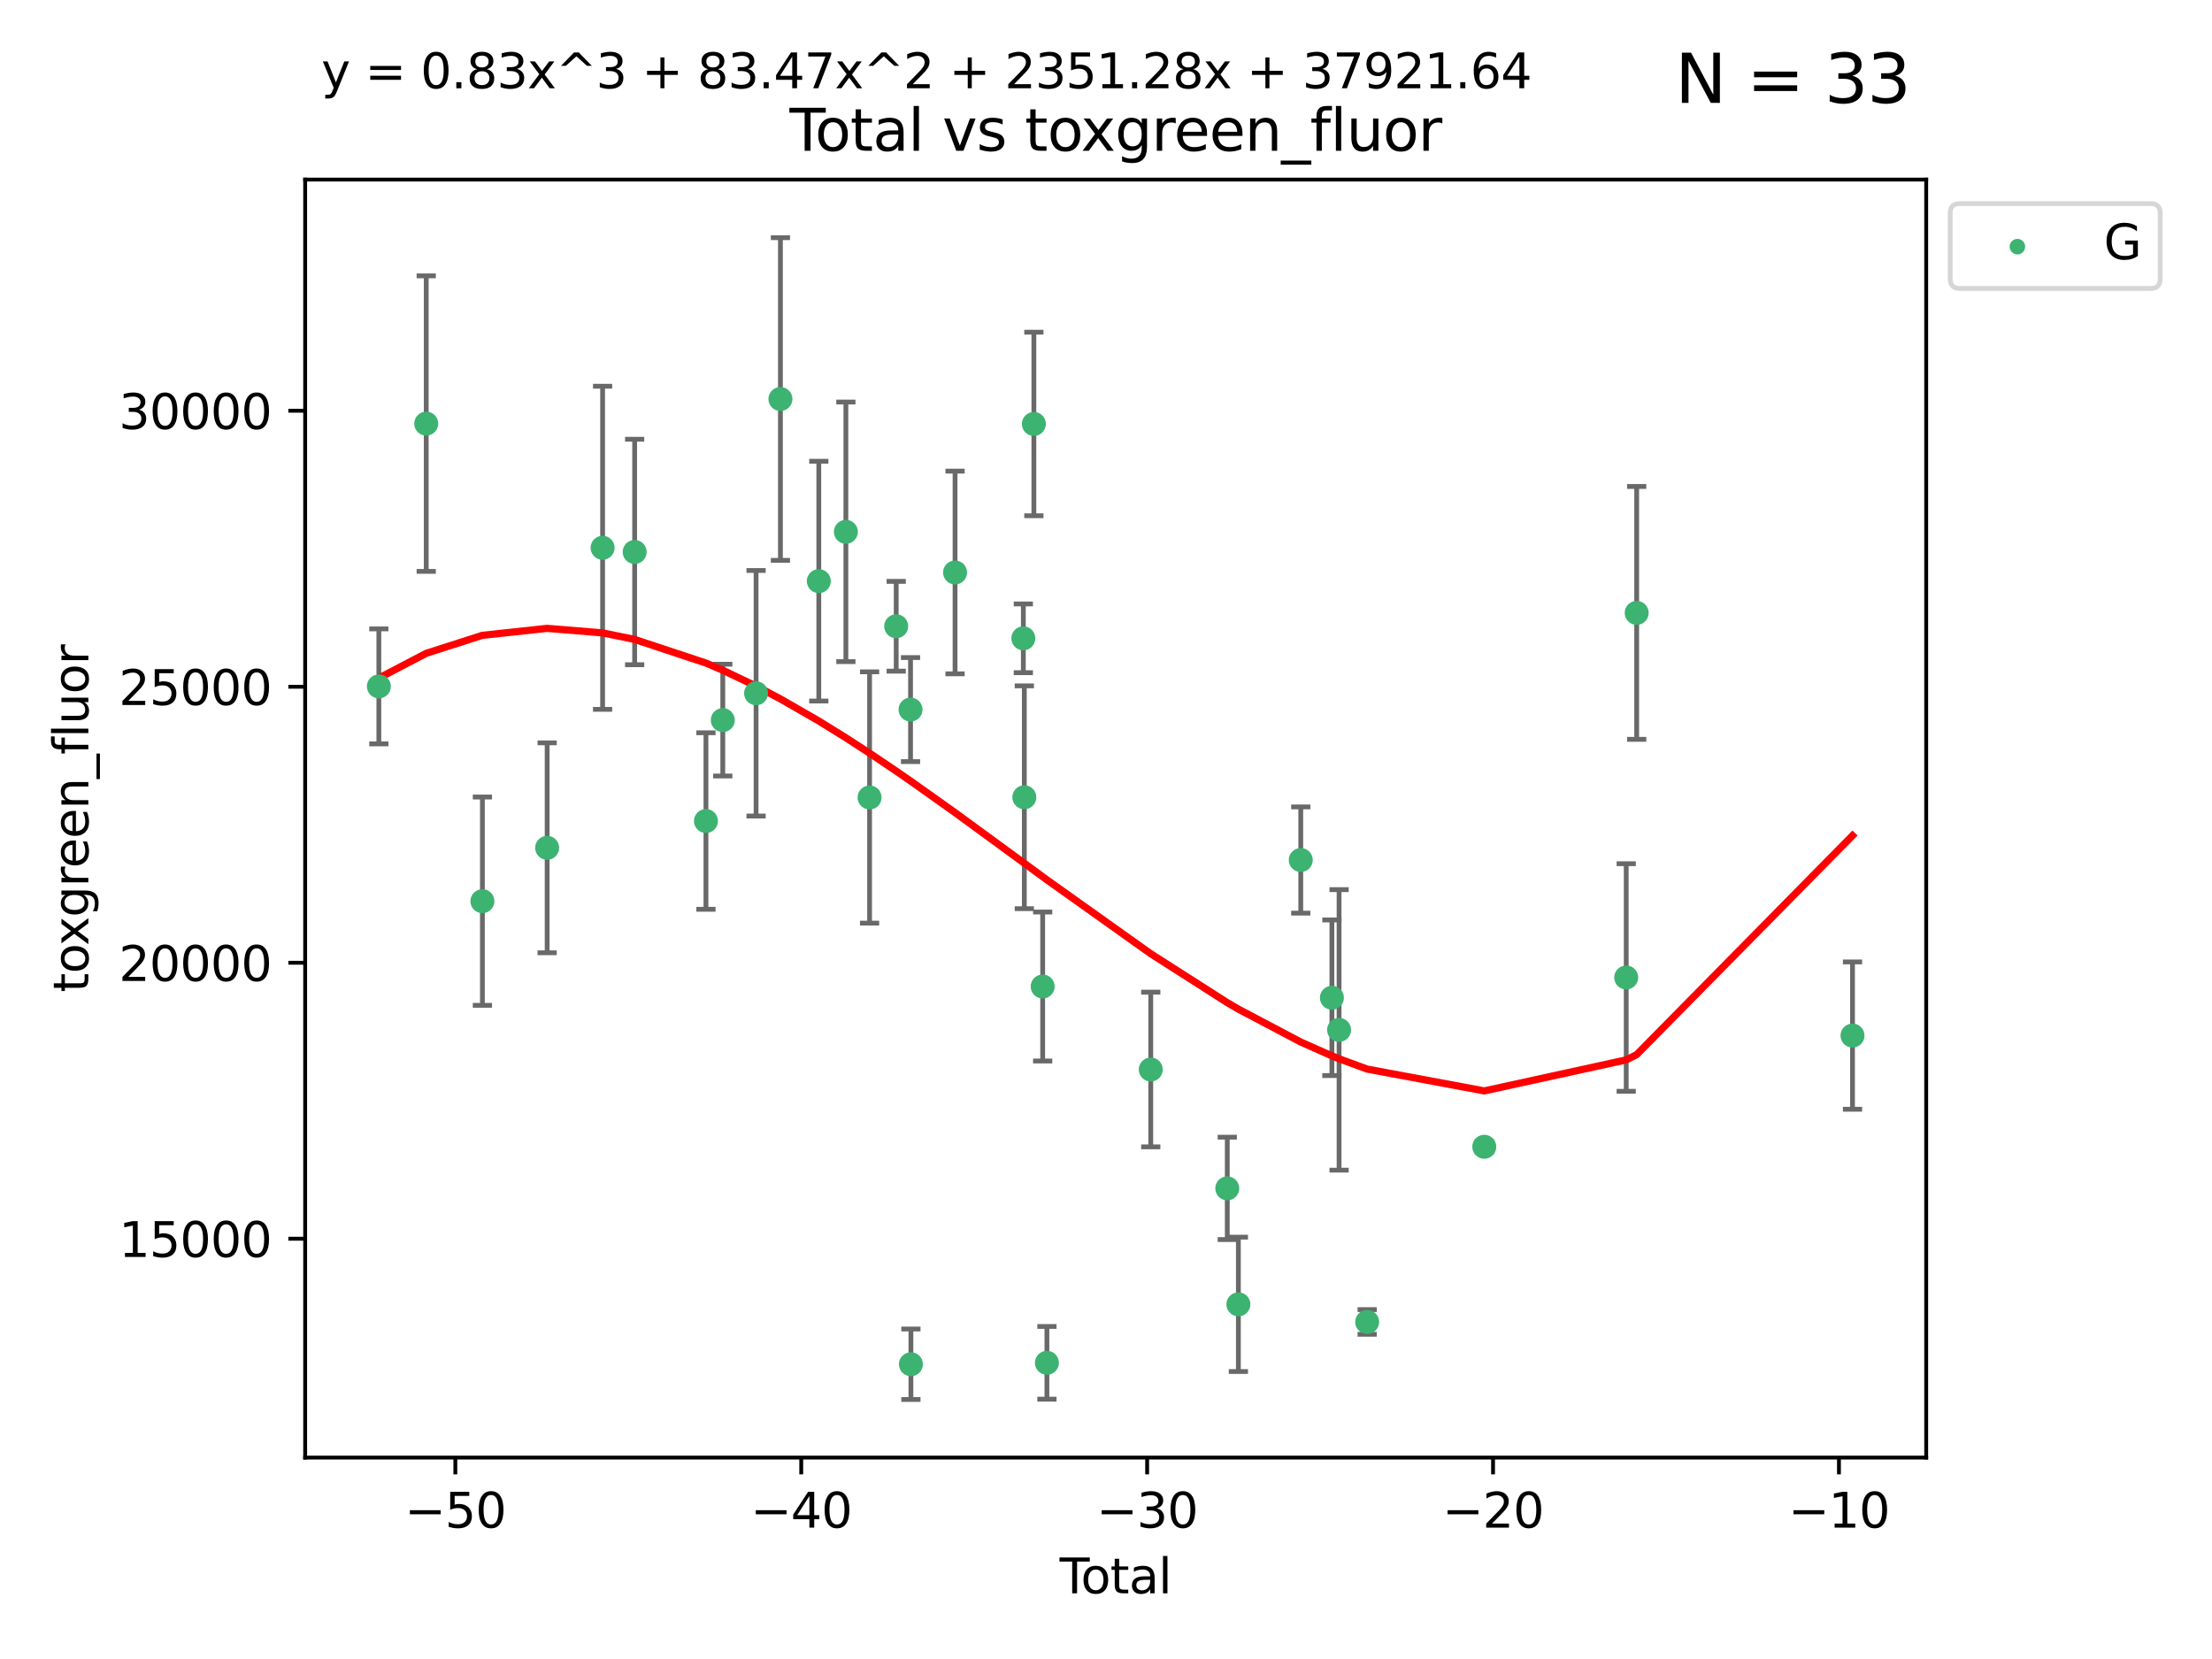 <?xml version="1.0" encoding="utf-8" standalone="no"?>
<!DOCTYPE svg PUBLIC "-//W3C//DTD SVG 1.1//EN"
  "http://www.w3.org/Graphics/SVG/1.1/DTD/svg11.dtd">
<svg xmlns:xlink="http://www.w3.org/1999/xlink" width="460.8pt" height="345.6pt" viewBox="0 0 460.8 345.6" xmlns="http://www.w3.org/2000/svg" version="1.1">
 <defs>
  <style type="text/css">*{stroke-linejoin: round; stroke-linecap: butt}</style>
 </defs>
 <g id="figure_1">
  <g id="patch_1">
   <path d="M 0 345.6 
L 460.8 345.6 
L 460.8 0 
L 0 0 
z
" style="fill: #ffffff"/>
  </g>
  <g id="axes_1">
   <g id="patch_2">
    <path d="M 63.571 303.64 
L 401.26 303.64 
L 401.26 37.411 
L 63.571 37.411 
z
" style="fill: #ffffff"/>
   </g>
   <g id="PathCollection_1">
    <defs>
     <path id="m67a3ccdfd8" d="M 0 1.118 
C 0.297 1.118 0.581 1 0.791 0.791 
C 1 0.581 1.118 0.297 1.118 0 
C 1.118 -0.297 1 -0.581 0.791 -0.791 
C 0.581 -1 0.297 -1.118 0 -1.118 
C -0.297 -1.118 -0.581 -1 -0.791 -0.791 
C -1 -0.581 -1.118 -0.297 -1.118 0 
C -1.118 0.297 -1 0.581 -0.791 0.791 
C -0.581 1 -0.297 1.118 0 1.118 
z
" style="stroke: #3cb371"/>
    </defs>
    <g clip-path="url(#pe73ef7b8b5)">
     <use xlink:href="#m67a3ccdfd8" x="78.921" y="142.987" style="fill: #3cb371; stroke: #3cb371"/>
     <use xlink:href="#m67a3ccdfd8" x="88.792" y="88.248" style="fill: #3cb371; stroke: #3cb371"/>
     <use xlink:href="#m67a3ccdfd8" x="100.493" y="187.732" style="fill: #3cb371; stroke: #3cb371"/>
     <use xlink:href="#m67a3ccdfd8" x="113.98" y="176.619" style="fill: #3cb371; stroke: #3cb371"/>
     <use xlink:href="#m67a3ccdfd8" x="125.533" y="114.109" style="fill: #3cb371; stroke: #3cb371"/>
     <use xlink:href="#m67a3ccdfd8" x="132.209" y="114.986" style="fill: #3cb371; stroke: #3cb371"/>
     <use xlink:href="#m67a3ccdfd8" x="147.063" y="171.035" style="fill: #3cb371; stroke: #3cb371"/>
     <use xlink:href="#m67a3ccdfd8" x="150.568" y="150.013" style="fill: #3cb371; stroke: #3cb371"/>
     <use xlink:href="#m67a3ccdfd8" x="157.504" y="144.417" style="fill: #3cb371; stroke: #3cb371"/>
     <use xlink:href="#m67a3ccdfd8" x="162.577" y="83.123" style="fill: #3cb371; stroke: #3cb371"/>
     <use xlink:href="#m67a3ccdfd8" x="170.572" y="121.062" style="fill: #3cb371; stroke: #3cb371"/>
     <use xlink:href="#m67a3ccdfd8" x="176.212" y="110.788" style="fill: #3cb371; stroke: #3cb371"/>
     <use xlink:href="#m67a3ccdfd8" x="181.15" y="166.128" style="fill: #3cb371; stroke: #3cb371"/>
     <use xlink:href="#m67a3ccdfd8" x="186.695" y="130.461" style="fill: #3cb371; stroke: #3cb371"/>
     <use xlink:href="#m67a3ccdfd8" x="189.682" y="147.818" style="fill: #3cb371; stroke: #3cb371"/>
     <use xlink:href="#m67a3ccdfd8" x="189.76" y="284.197" style="fill: #3cb371; stroke: #3cb371"/>
     <use xlink:href="#m67a3ccdfd8" x="198.955" y="119.257" style="fill: #3cb371; stroke: #3cb371"/>
     <use xlink:href="#m67a3ccdfd8" x="213.179" y="132.971" style="fill: #3cb371; stroke: #3cb371"/>
     <use xlink:href="#m67a3ccdfd8" x="213.387" y="166.083" style="fill: #3cb371; stroke: #3cb371"/>
     <use xlink:href="#m67a3ccdfd8" x="215.374" y="88.318" style="fill: #3cb371; stroke: #3cb371"/>
     <use xlink:href="#m67a3ccdfd8" x="217.208" y="205.507" style="fill: #3cb371; stroke: #3cb371"/>
     <use xlink:href="#m67a3ccdfd8" x="218.09" y="283.9" style="fill: #3cb371; stroke: #3cb371"/>
     <use xlink:href="#m67a3ccdfd8" x="239.724" y="222.799" style="fill: #3cb371; stroke: #3cb371"/>
     <use xlink:href="#m67a3ccdfd8" x="255.663" y="247.558" style="fill: #3cb371; stroke: #3cb371"/>
     <use xlink:href="#m67a3ccdfd8" x="257.978" y="271.719" style="fill: #3cb371; stroke: #3cb371"/>
     <use xlink:href="#m67a3ccdfd8" x="270.973" y="179.159" style="fill: #3cb371; stroke: #3cb371"/>
     <use xlink:href="#m67a3ccdfd8" x="277.458" y="207.851" style="fill: #3cb371; stroke: #3cb371"/>
     <use xlink:href="#m67a3ccdfd8" x="278.954" y="214.545" style="fill: #3cb371; stroke: #3cb371"/>
     <use xlink:href="#m67a3ccdfd8" x="284.806" y="275.389" style="fill: #3cb371; stroke: #3cb371"/>
     <use xlink:href="#m67a3ccdfd8" x="309.203" y="238.893" style="fill: #3cb371; stroke: #3cb371"/>
     <use xlink:href="#m67a3ccdfd8" x="338.77" y="203.631" style="fill: #3cb371; stroke: #3cb371"/>
     <use xlink:href="#m67a3ccdfd8" x="340.952" y="127.679" style="fill: #3cb371; stroke: #3cb371"/>
     <use xlink:href="#m67a3ccdfd8" x="385.911" y="215.73" style="fill: #3cb371; stroke: #3cb371"/>
    </g>
   </g>
   <g id="matplotlib.axis_1">
    <g id="xtick_1">
     <g id="line2d_1">
      <defs>
       <path id="m751d0a7cde" d="M 0 0 
L 0 3.5 
" style="stroke: #000000; stroke-width: 0.8"/>
      </defs>
      <g>
       <use xlink:href="#m751d0a7cde" x="94.856" y="303.64" style="stroke: #000000; stroke-width: 0.8"/>
      </g>
     </g>
     <g id="text_1">
      <!-- −50 -->
      <g transform="translate(84.304 318.238)scale(0.1 -0.1)">
       <defs>
        <path id="DejaVuSans-2212" d="M 678 2272 
L 4684 2272 
L 4684 1741 
L 678 1741 
L 678 2272 
z
" transform="scale(0.016)"/>
        <path id="DejaVuSans-35" d="M 691 4666 
L 3169 4666 
L 3169 4134 
L 1269 4134 
L 1269 2991 
Q 1406 3038 1543 3061 
Q 1681 3084 1819 3084 
Q 2600 3084 3056 2656 
Q 3513 2228 3513 1497 
Q 3513 744 3044 326 
Q 2575 -91 1722 -91 
Q 1428 -91 1123 -41 
Q 819 9 494 109 
L 494 744 
Q 775 591 1075 516 
Q 1375 441 1709 441 
Q 2250 441 2565 725 
Q 2881 1009 2881 1497 
Q 2881 1984 2565 2268 
Q 2250 2553 1709 2553 
Q 1456 2553 1204 2497 
Q 953 2441 691 2322 
L 691 4666 
z
" transform="scale(0.016)"/>
        <path id="DejaVuSans-30" d="M 2034 4250 
Q 1547 4250 1301 3770 
Q 1056 3291 1056 2328 
Q 1056 1369 1301 889 
Q 1547 409 2034 409 
Q 2525 409 2770 889 
Q 3016 1369 3016 2328 
Q 3016 3291 2770 3770 
Q 2525 4250 2034 4250 
z
M 2034 4750 
Q 2819 4750 3233 4129 
Q 3647 3509 3647 2328 
Q 3647 1150 3233 529 
Q 2819 -91 2034 -91 
Q 1250 -91 836 529 
Q 422 1150 422 2328 
Q 422 3509 836 4129 
Q 1250 4750 2034 4750 
z
" transform="scale(0.016)"/>
       </defs>
       <use xlink:href="#DejaVuSans-2212"/>
       <use xlink:href="#DejaVuSans-35" x="83.789"/>
       <use xlink:href="#DejaVuSans-30" x="147.412"/>
      </g>
     </g>
    </g>
    <g id="xtick_2">
     <g id="line2d_2">
      <g>
       <use xlink:href="#m751d0a7cde" x="166.914" y="303.64" style="stroke: #000000; stroke-width: 0.8"/>
      </g>
     </g>
     <g id="text_2">
      <!-- −40 -->
      <g transform="translate(156.361 318.238)scale(0.1 -0.1)">
       <defs>
        <path id="DejaVuSans-34" d="M 2419 4116 
L 825 1625 
L 2419 1625 
L 2419 4116 
z
M 2253 4666 
L 3047 4666 
L 3047 1625 
L 3713 1625 
L 3713 1100 
L 3047 1100 
L 3047 0 
L 2419 0 
L 2419 1100 
L 313 1100 
L 313 1709 
L 2253 4666 
z
" transform="scale(0.016)"/>
       </defs>
       <use xlink:href="#DejaVuSans-2212"/>
       <use xlink:href="#DejaVuSans-34" x="83.789"/>
       <use xlink:href="#DejaVuSans-30" x="147.412"/>
      </g>
     </g>
    </g>
    <g id="xtick_3">
     <g id="line2d_3">
      <g>
       <use xlink:href="#m751d0a7cde" x="238.971" y="303.64" style="stroke: #000000; stroke-width: 0.8"/>
      </g>
     </g>
     <g id="text_3">
      <!-- −30 -->
      <g transform="translate(228.419 318.238)scale(0.1 -0.1)">
       <defs>
        <path id="DejaVuSans-33" d="M 2597 2516 
Q 3050 2419 3304 2112 
Q 3559 1806 3559 1356 
Q 3559 666 3084 287 
Q 2609 -91 1734 -91 
Q 1441 -91 1130 -33 
Q 819 25 488 141 
L 488 750 
Q 750 597 1062 519 
Q 1375 441 1716 441 
Q 2309 441 2620 675 
Q 2931 909 2931 1356 
Q 2931 1769 2642 2001 
Q 2353 2234 1838 2234 
L 1294 2234 
L 1294 2753 
L 1863 2753 
Q 2328 2753 2575 2939 
Q 2822 3125 2822 3475 
Q 2822 3834 2567 4026 
Q 2313 4219 1838 4219 
Q 1578 4219 1281 4162 
Q 984 4106 628 3988 
L 628 4550 
Q 988 4650 1302 4700 
Q 1616 4750 1894 4750 
Q 2613 4750 3031 4423 
Q 3450 4097 3450 3541 
Q 3450 3153 3228 2886 
Q 3006 2619 2597 2516 
z
" transform="scale(0.016)"/>
       </defs>
       <use xlink:href="#DejaVuSans-2212"/>
       <use xlink:href="#DejaVuSans-33" x="83.789"/>
       <use xlink:href="#DejaVuSans-30" x="147.412"/>
      </g>
     </g>
    </g>
    <g id="xtick_4">
     <g id="line2d_4">
      <g>
       <use xlink:href="#m751d0a7cde" x="311.029" y="303.64" style="stroke: #000000; stroke-width: 0.8"/>
      </g>
     </g>
     <g id="text_4">
      <!-- −20 -->
      <g transform="translate(300.476 318.238)scale(0.1 -0.1)">
       <defs>
        <path id="DejaVuSans-32" d="M 1228 531 
L 3431 531 
L 3431 0 
L 469 0 
L 469 531 
Q 828 903 1448 1529 
Q 2069 2156 2228 2338 
Q 2531 2678 2651 2914 
Q 2772 3150 2772 3378 
Q 2772 3750 2511 3984 
Q 2250 4219 1831 4219 
Q 1534 4219 1204 4116 
Q 875 4013 500 3803 
L 500 4441 
Q 881 4594 1212 4672 
Q 1544 4750 1819 4750 
Q 2544 4750 2975 4387 
Q 3406 4025 3406 3419 
Q 3406 3131 3298 2873 
Q 3191 2616 2906 2266 
Q 2828 2175 2409 1742 
Q 1991 1309 1228 531 
z
" transform="scale(0.016)"/>
       </defs>
       <use xlink:href="#DejaVuSans-2212"/>
       <use xlink:href="#DejaVuSans-32" x="83.789"/>
       <use xlink:href="#DejaVuSans-30" x="147.412"/>
      </g>
     </g>
    </g>
    <g id="xtick_5">
     <g id="line2d_5">
      <g>
       <use xlink:href="#m751d0a7cde" x="383.086" y="303.64" style="stroke: #000000; stroke-width: 0.8"/>
      </g>
     </g>
     <g id="text_5">
      <!-- −10 -->
      <g transform="translate(372.534 318.238)scale(0.1 -0.1)">
       <defs>
        <path id="DejaVuSans-31" d="M 794 531 
L 1825 531 
L 1825 4091 
L 703 3866 
L 703 4441 
L 1819 4666 
L 2450 4666 
L 2450 531 
L 3481 531 
L 3481 0 
L 794 0 
L 794 531 
z
" transform="scale(0.016)"/>
       </defs>
       <use xlink:href="#DejaVuSans-2212"/>
       <use xlink:href="#DejaVuSans-31" x="83.789"/>
       <use xlink:href="#DejaVuSans-30" x="147.412"/>
      </g>
     </g>
    </g>
    <g id="text_6">
     <!-- Total -->
     <g transform="translate(220.739 331.917)scale(0.1 -0.1)">
      <defs>
       <path id="DejaVuSans-54" d="M -19 4666 
L 3928 4666 
L 3928 4134 
L 2272 4134 
L 2272 0 
L 1638 0 
L 1638 4134 
L -19 4134 
L -19 4666 
z
" transform="scale(0.016)"/>
       <path id="DejaVuSans-6f" d="M 1959 3097 
Q 1497 3097 1228 2736 
Q 959 2375 959 1747 
Q 959 1119 1226 758 
Q 1494 397 1959 397 
Q 2419 397 2687 759 
Q 2956 1122 2956 1747 
Q 2956 2369 2687 2733 
Q 2419 3097 1959 3097 
z
M 1959 3584 
Q 2709 3584 3137 3096 
Q 3566 2609 3566 1747 
Q 3566 888 3137 398 
Q 2709 -91 1959 -91 
Q 1206 -91 779 398 
Q 353 888 353 1747 
Q 353 2609 779 3096 
Q 1206 3584 1959 3584 
z
" transform="scale(0.016)"/>
       <path id="DejaVuSans-74" d="M 1172 4494 
L 1172 3500 
L 2356 3500 
L 2356 3053 
L 1172 3053 
L 1172 1153 
Q 1172 725 1289 603 
Q 1406 481 1766 481 
L 2356 481 
L 2356 0 
L 1766 0 
Q 1100 0 847 248 
Q 594 497 594 1153 
L 594 3053 
L 172 3053 
L 172 3500 
L 594 3500 
L 594 4494 
L 1172 4494 
z
" transform="scale(0.016)"/>
       <path id="DejaVuSans-61" d="M 2194 1759 
Q 1497 1759 1228 1600 
Q 959 1441 959 1056 
Q 959 750 1161 570 
Q 1363 391 1709 391 
Q 2188 391 2477 730 
Q 2766 1069 2766 1631 
L 2766 1759 
L 2194 1759 
z
M 3341 1997 
L 3341 0 
L 2766 0 
L 2766 531 
Q 2569 213 2275 61 
Q 1981 -91 1556 -91 
Q 1019 -91 701 211 
Q 384 513 384 1019 
Q 384 1609 779 1909 
Q 1175 2209 1959 2209 
L 2766 2209 
L 2766 2266 
Q 2766 2663 2505 2880 
Q 2244 3097 1772 3097 
Q 1472 3097 1187 3025 
Q 903 2953 641 2809 
L 641 3341 
Q 956 3463 1253 3523 
Q 1550 3584 1831 3584 
Q 2591 3584 2966 3190 
Q 3341 2797 3341 1997 
z
" transform="scale(0.016)"/>
       <path id="DejaVuSans-6c" d="M 603 4863 
L 1178 4863 
L 1178 0 
L 603 0 
L 603 4863 
z
" transform="scale(0.016)"/>
      </defs>
      <use xlink:href="#DejaVuSans-54"/>
      <use xlink:href="#DejaVuSans-6f" x="44.084"/>
      <use xlink:href="#DejaVuSans-74" x="105.266"/>
      <use xlink:href="#DejaVuSans-61" x="144.475"/>
      <use xlink:href="#DejaVuSans-6c" x="205.754"/>
     </g>
    </g>
   </g>
   <g id="matplotlib.axis_2">
    <g id="ytick_1">
     <g id="line2d_6">
      <defs>
       <path id="m22c68c94f4" d="M 0 0 
L -3.5 0 
" style="stroke: #000000; stroke-width: 0.8"/>
      </defs>
      <g>
       <use xlink:href="#m22c68c94f4" x="63.571" y="258.049" style="stroke: #000000; stroke-width: 0.8"/>
      </g>
     </g>
     <g id="text_7">
      <!-- 15000 -->
      <g transform="translate(24.759 261.849)scale(0.1 -0.1)">
       <use xlink:href="#DejaVuSans-31"/>
       <use xlink:href="#DejaVuSans-35" x="63.623"/>
       <use xlink:href="#DejaVuSans-30" x="127.246"/>
       <use xlink:href="#DejaVuSans-30" x="190.869"/>
       <use xlink:href="#DejaVuSans-30" x="254.492"/>
      </g>
     </g>
    </g>
    <g id="ytick_2">
     <g id="line2d_7">
      <g>
       <use xlink:href="#m22c68c94f4" x="63.571" y="200.555" style="stroke: #000000; stroke-width: 0.8"/>
      </g>
     </g>
     <g id="text_8">
      <!-- 20000 -->
      <g transform="translate(24.759 204.355)scale(0.1 -0.1)">
       <use xlink:href="#DejaVuSans-32"/>
       <use xlink:href="#DejaVuSans-30" x="63.623"/>
       <use xlink:href="#DejaVuSans-30" x="127.246"/>
       <use xlink:href="#DejaVuSans-30" x="190.869"/>
       <use xlink:href="#DejaVuSans-30" x="254.492"/>
      </g>
     </g>
    </g>
    <g id="ytick_3">
     <g id="line2d_8">
      <g>
       <use xlink:href="#m22c68c94f4" x="63.571" y="143.061" style="stroke: #000000; stroke-width: 0.8"/>
      </g>
     </g>
     <g id="text_9">
      <!-- 25000 -->
      <g transform="translate(24.759 146.861)scale(0.1 -0.1)">
       <use xlink:href="#DejaVuSans-32"/>
       <use xlink:href="#DejaVuSans-35" x="63.623"/>
       <use xlink:href="#DejaVuSans-30" x="127.246"/>
       <use xlink:href="#DejaVuSans-30" x="190.869"/>
       <use xlink:href="#DejaVuSans-30" x="254.492"/>
      </g>
     </g>
    </g>
    <g id="ytick_4">
     <g id="line2d_9">
      <g>
       <use xlink:href="#m22c68c94f4" x="63.571" y="85.567" style="stroke: #000000; stroke-width: 0.8"/>
      </g>
     </g>
     <g id="text_10">
      <!-- 30000 -->
      <g transform="translate(24.759 89.366)scale(0.1 -0.1)">
       <use xlink:href="#DejaVuSans-33"/>
       <use xlink:href="#DejaVuSans-30" x="63.623"/>
       <use xlink:href="#DejaVuSans-30" x="127.246"/>
       <use xlink:href="#DejaVuSans-30" x="190.869"/>
       <use xlink:href="#DejaVuSans-30" x="254.492"/>
      </g>
     </g>
    </g>
    <g id="text_11">
     <!-- toxgreen_fluor -->
     <g transform="translate(18.401 206.72)rotate(-90)scale(0.1 -0.1)">
      <defs>
       <path id="DejaVuSans-78" d="M 3513 3500 
L 2247 1797 
L 3578 0 
L 2900 0 
L 1881 1375 
L 863 0 
L 184 0 
L 1544 1831 
L 300 3500 
L 978 3500 
L 1906 2253 
L 2834 3500 
L 3513 3500 
z
" transform="scale(0.016)"/>
       <path id="DejaVuSans-67" d="M 2906 1791 
Q 2906 2416 2648 2759 
Q 2391 3103 1925 3103 
Q 1463 3103 1205 2759 
Q 947 2416 947 1791 
Q 947 1169 1205 825 
Q 1463 481 1925 481 
Q 2391 481 2648 825 
Q 2906 1169 2906 1791 
z
M 3481 434 
Q 3481 -459 3084 -895 
Q 2688 -1331 1869 -1331 
Q 1566 -1331 1297 -1286 
Q 1028 -1241 775 -1147 
L 775 -588 
Q 1028 -725 1275 -790 
Q 1522 -856 1778 -856 
Q 2344 -856 2625 -561 
Q 2906 -266 2906 331 
L 2906 616 
Q 2728 306 2450 153 
Q 2172 0 1784 0 
Q 1141 0 747 490 
Q 353 981 353 1791 
Q 353 2603 747 3093 
Q 1141 3584 1784 3584 
Q 2172 3584 2450 3431 
Q 2728 3278 2906 2969 
L 2906 3500 
L 3481 3500 
L 3481 434 
z
" transform="scale(0.016)"/>
       <path id="DejaVuSans-72" d="M 2631 2963 
Q 2534 3019 2420 3045 
Q 2306 3072 2169 3072 
Q 1681 3072 1420 2755 
Q 1159 2438 1159 1844 
L 1159 0 
L 581 0 
L 581 3500 
L 1159 3500 
L 1159 2956 
Q 1341 3275 1631 3429 
Q 1922 3584 2338 3584 
Q 2397 3584 2469 3576 
Q 2541 3569 2628 3553 
L 2631 2963 
z
" transform="scale(0.016)"/>
       <path id="DejaVuSans-65" d="M 3597 1894 
L 3597 1613 
L 953 1613 
Q 991 1019 1311 708 
Q 1631 397 2203 397 
Q 2534 397 2845 478 
Q 3156 559 3463 722 
L 3463 178 
Q 3153 47 2828 -22 
Q 2503 -91 2169 -91 
Q 1331 -91 842 396 
Q 353 884 353 1716 
Q 353 2575 817 3079 
Q 1281 3584 2069 3584 
Q 2775 3584 3186 3129 
Q 3597 2675 3597 1894 
z
M 3022 2063 
Q 3016 2534 2758 2815 
Q 2500 3097 2075 3097 
Q 1594 3097 1305 2825 
Q 1016 2553 972 2059 
L 3022 2063 
z
" transform="scale(0.016)"/>
       <path id="DejaVuSans-6e" d="M 3513 2113 
L 3513 0 
L 2938 0 
L 2938 2094 
Q 2938 2591 2744 2837 
Q 2550 3084 2163 3084 
Q 1697 3084 1428 2787 
Q 1159 2491 1159 1978 
L 1159 0 
L 581 0 
L 581 3500 
L 1159 3500 
L 1159 2956 
Q 1366 3272 1645 3428 
Q 1925 3584 2291 3584 
Q 2894 3584 3203 3211 
Q 3513 2838 3513 2113 
z
" transform="scale(0.016)"/>
       <path id="DejaVuSans-5f" d="M 3263 -1063 
L 3263 -1509 
L -63 -1509 
L -63 -1063 
L 3263 -1063 
z
" transform="scale(0.016)"/>
       <path id="DejaVuSans-66" d="M 2375 4863 
L 2375 4384 
L 1825 4384 
Q 1516 4384 1395 4259 
Q 1275 4134 1275 3809 
L 1275 3500 
L 2222 3500 
L 2222 3053 
L 1275 3053 
L 1275 0 
L 697 0 
L 697 3053 
L 147 3053 
L 147 3500 
L 697 3500 
L 697 3744 
Q 697 4328 969 4595 
Q 1241 4863 1831 4863 
L 2375 4863 
z
" transform="scale(0.016)"/>
       <path id="DejaVuSans-75" d="M 544 1381 
L 544 3500 
L 1119 3500 
L 1119 1403 
Q 1119 906 1312 657 
Q 1506 409 1894 409 
Q 2359 409 2629 706 
Q 2900 1003 2900 1516 
L 2900 3500 
L 3475 3500 
L 3475 0 
L 2900 0 
L 2900 538 
Q 2691 219 2414 64 
Q 2138 -91 1772 -91 
Q 1169 -91 856 284 
Q 544 659 544 1381 
z
M 1991 3584 
L 1991 3584 
z
" transform="scale(0.016)"/>
      </defs>
      <use xlink:href="#DejaVuSans-74"/>
      <use xlink:href="#DejaVuSans-6f" x="39.209"/>
      <use xlink:href="#DejaVuSans-78" x="97.266"/>
      <use xlink:href="#DejaVuSans-67" x="156.445"/>
      <use xlink:href="#DejaVuSans-72" x="219.922"/>
      <use xlink:href="#DejaVuSans-65" x="258.785"/>
      <use xlink:href="#DejaVuSans-65" x="320.309"/>
      <use xlink:href="#DejaVuSans-6e" x="381.832"/>
      <use xlink:href="#DejaVuSans-5f" x="445.211"/>
      <use xlink:href="#DejaVuSans-66" x="495.211"/>
      <use xlink:href="#DejaVuSans-6c" x="530.416"/>
      <use xlink:href="#DejaVuSans-75" x="558.199"/>
      <use xlink:href="#DejaVuSans-6f" x="621.578"/>
      <use xlink:href="#DejaVuSans-72" x="682.76"/>
     </g>
    </g>
   </g>
   <g id="LineCollection_1">
    <path d="M 78.921 154.963 
L 78.921 131.011 
" clip-path="url(#pe73ef7b8b5)" style="fill: none; stroke: #696969"/>
    <path d="M 88.792 119.03 
L 88.792 57.465 
" clip-path="url(#pe73ef7b8b5)" style="fill: none; stroke: #696969"/>
    <path d="M 100.493 209.428 
L 100.493 166.035 
" clip-path="url(#pe73ef7b8b5)" style="fill: none; stroke: #696969"/>
    <path d="M 113.98 198.486 
L 113.98 154.751 
" clip-path="url(#pe73ef7b8b5)" style="fill: none; stroke: #696969"/>
    <path d="M 125.533 147.766 
L 125.533 80.452 
" clip-path="url(#pe73ef7b8b5)" style="fill: none; stroke: #696969"/>
    <path d="M 132.209 138.472 
L 132.209 91.5 
" clip-path="url(#pe73ef7b8b5)" style="fill: none; stroke: #696969"/>
    <path d="M 147.063 189.42 
L 147.063 152.651 
" clip-path="url(#pe73ef7b8b5)" style="fill: none; stroke: #696969"/>
    <path d="M 150.568 161.658 
L 150.568 138.369 
" clip-path="url(#pe73ef7b8b5)" style="fill: none; stroke: #696969"/>
    <path d="M 157.504 169.993 
L 157.504 118.84 
" clip-path="url(#pe73ef7b8b5)" style="fill: none; stroke: #696969"/>
    <path d="M 162.577 116.733 
L 162.577 49.513 
" clip-path="url(#pe73ef7b8b5)" style="fill: none; stroke: #696969"/>
    <path d="M 170.572 146.037 
L 170.572 96.087 
" clip-path="url(#pe73ef7b8b5)" style="fill: none; stroke: #696969"/>
    <path d="M 176.212 137.831 
L 176.212 83.745 
" clip-path="url(#pe73ef7b8b5)" style="fill: none; stroke: #696969"/>
    <path d="M 181.15 192.302 
L 181.15 139.954 
" clip-path="url(#pe73ef7b8b5)" style="fill: none; stroke: #696969"/>
    <path d="M 186.695 139.813 
L 186.695 121.11 
" clip-path="url(#pe73ef7b8b5)" style="fill: none; stroke: #696969"/>
    <path d="M 189.682 158.656 
L 189.682 136.98 
" clip-path="url(#pe73ef7b8b5)" style="fill: none; stroke: #696969"/>
    <path d="M 189.76 291.539 
L 189.76 276.856 
" clip-path="url(#pe73ef7b8b5)" style="fill: none; stroke: #696969"/>
    <path d="M 198.955 140.368 
L 198.955 98.146 
" clip-path="url(#pe73ef7b8b5)" style="fill: none; stroke: #696969"/>
    <path d="M 213.179 140.131 
L 213.179 125.812 
" clip-path="url(#pe73ef7b8b5)" style="fill: none; stroke: #696969"/>
    <path d="M 213.387 189.287 
L 213.387 142.879 
" clip-path="url(#pe73ef7b8b5)" style="fill: none; stroke: #696969"/>
    <path d="M 215.374 107.441 
L 215.374 69.196 
" clip-path="url(#pe73ef7b8b5)" style="fill: none; stroke: #696969"/>
    <path d="M 217.208 221.023 
L 217.208 189.991 
" clip-path="url(#pe73ef7b8b5)" style="fill: none; stroke: #696969"/>
    <path d="M 218.09 291.47 
L 218.09 276.33 
" clip-path="url(#pe73ef7b8b5)" style="fill: none; stroke: #696969"/>
    <path d="M 239.724 238.913 
L 239.724 206.684 
" clip-path="url(#pe73ef7b8b5)" style="fill: none; stroke: #696969"/>
    <path d="M 255.663 258.22 
L 255.663 236.895 
" clip-path="url(#pe73ef7b8b5)" style="fill: none; stroke: #696969"/>
    <path d="M 257.978 285.718 
L 257.978 257.72 
" clip-path="url(#pe73ef7b8b5)" style="fill: none; stroke: #696969"/>
    <path d="M 270.973 190.226 
L 270.973 168.091 
" clip-path="url(#pe73ef7b8b5)" style="fill: none; stroke: #696969"/>
    <path d="M 277.458 224.059 
L 277.458 191.643 
" clip-path="url(#pe73ef7b8b5)" style="fill: none; stroke: #696969"/>
    <path d="M 278.954 243.764 
L 278.954 185.326 
" clip-path="url(#pe73ef7b8b5)" style="fill: none; stroke: #696969"/>
    <path d="M 284.806 277.96 
L 284.806 272.818 
" clip-path="url(#pe73ef7b8b5)" style="fill: none; stroke: #696969"/>
    <path d="M 309.203 239.965 
L 309.203 237.822 
" clip-path="url(#pe73ef7b8b5)" style="fill: none; stroke: #696969"/>
    <path d="M 338.77 227.335 
L 338.77 179.926 
" clip-path="url(#pe73ef7b8b5)" style="fill: none; stroke: #696969"/>
    <path d="M 340.952 154.017 
L 340.952 101.341 
" clip-path="url(#pe73ef7b8b5)" style="fill: none; stroke: #696969"/>
    <path d="M 385.911 231.075 
L 385.911 200.384 
" clip-path="url(#pe73ef7b8b5)" style="fill: none; stroke: #696969"/>
   </g>
   <g id="line2d_10">
    <defs>
     <path id="md3080de36d" d="M 2 0 
L -2 -0 
" style="stroke: #696969"/>
    </defs>
    <g clip-path="url(#pe73ef7b8b5)">
     <use xlink:href="#md3080de36d" x="78.921" y="154.963" style="fill: #696969; stroke: #696969"/>
     <use xlink:href="#md3080de36d" x="88.792" y="119.03" style="fill: #696969; stroke: #696969"/>
     <use xlink:href="#md3080de36d" x="100.493" y="209.428" style="fill: #696969; stroke: #696969"/>
     <use xlink:href="#md3080de36d" x="113.98" y="198.486" style="fill: #696969; stroke: #696969"/>
     <use xlink:href="#md3080de36d" x="125.533" y="147.766" style="fill: #696969; stroke: #696969"/>
     <use xlink:href="#md3080de36d" x="132.209" y="138.472" style="fill: #696969; stroke: #696969"/>
     <use xlink:href="#md3080de36d" x="147.063" y="189.42" style="fill: #696969; stroke: #696969"/>
     <use xlink:href="#md3080de36d" x="150.568" y="161.658" style="fill: #696969; stroke: #696969"/>
     <use xlink:href="#md3080de36d" x="157.504" y="169.993" style="fill: #696969; stroke: #696969"/>
     <use xlink:href="#md3080de36d" x="162.577" y="116.733" style="fill: #696969; stroke: #696969"/>
     <use xlink:href="#md3080de36d" x="170.572" y="146.037" style="fill: #696969; stroke: #696969"/>
     <use xlink:href="#md3080de36d" x="176.212" y="137.831" style="fill: #696969; stroke: #696969"/>
     <use xlink:href="#md3080de36d" x="181.15" y="192.302" style="fill: #696969; stroke: #696969"/>
     <use xlink:href="#md3080de36d" x="186.695" y="139.813" style="fill: #696969; stroke: #696969"/>
     <use xlink:href="#md3080de36d" x="189.682" y="158.656" style="fill: #696969; stroke: #696969"/>
     <use xlink:href="#md3080de36d" x="189.76" y="291.539" style="fill: #696969; stroke: #696969"/>
     <use xlink:href="#md3080de36d" x="198.955" y="140.368" style="fill: #696969; stroke: #696969"/>
     <use xlink:href="#md3080de36d" x="213.179" y="140.131" style="fill: #696969; stroke: #696969"/>
     <use xlink:href="#md3080de36d" x="213.387" y="189.287" style="fill: #696969; stroke: #696969"/>
     <use xlink:href="#md3080de36d" x="215.374" y="107.441" style="fill: #696969; stroke: #696969"/>
     <use xlink:href="#md3080de36d" x="217.208" y="221.023" style="fill: #696969; stroke: #696969"/>
     <use xlink:href="#md3080de36d" x="218.09" y="291.47" style="fill: #696969; stroke: #696969"/>
     <use xlink:href="#md3080de36d" x="239.724" y="238.913" style="fill: #696969; stroke: #696969"/>
     <use xlink:href="#md3080de36d" x="255.663" y="258.22" style="fill: #696969; stroke: #696969"/>
     <use xlink:href="#md3080de36d" x="257.978" y="285.718" style="fill: #696969; stroke: #696969"/>
     <use xlink:href="#md3080de36d" x="270.973" y="190.226" style="fill: #696969; stroke: #696969"/>
     <use xlink:href="#md3080de36d" x="277.458" y="224.059" style="fill: #696969; stroke: #696969"/>
     <use xlink:href="#md3080de36d" x="278.954" y="243.764" style="fill: #696969; stroke: #696969"/>
     <use xlink:href="#md3080de36d" x="284.806" y="277.96" style="fill: #696969; stroke: #696969"/>
     <use xlink:href="#md3080de36d" x="309.203" y="239.965" style="fill: #696969; stroke: #696969"/>
     <use xlink:href="#md3080de36d" x="338.77" y="227.335" style="fill: #696969; stroke: #696969"/>
     <use xlink:href="#md3080de36d" x="340.952" y="154.017" style="fill: #696969; stroke: #696969"/>
     <use xlink:href="#md3080de36d" x="385.911" y="231.075" style="fill: #696969; stroke: #696969"/>
    </g>
   </g>
   <g id="line2d_11">
    <g clip-path="url(#pe73ef7b8b5)">
     <use xlink:href="#md3080de36d" x="78.921" y="131.011" style="fill: #696969; stroke: #696969"/>
     <use xlink:href="#md3080de36d" x="88.792" y="57.465" style="fill: #696969; stroke: #696969"/>
     <use xlink:href="#md3080de36d" x="100.493" y="166.035" style="fill: #696969; stroke: #696969"/>
     <use xlink:href="#md3080de36d" x="113.98" y="154.751" style="fill: #696969; stroke: #696969"/>
     <use xlink:href="#md3080de36d" x="125.533" y="80.452" style="fill: #696969; stroke: #696969"/>
     <use xlink:href="#md3080de36d" x="132.209" y="91.5" style="fill: #696969; stroke: #696969"/>
     <use xlink:href="#md3080de36d" x="147.063" y="152.651" style="fill: #696969; stroke: #696969"/>
     <use xlink:href="#md3080de36d" x="150.568" y="138.369" style="fill: #696969; stroke: #696969"/>
     <use xlink:href="#md3080de36d" x="157.504" y="118.84" style="fill: #696969; stroke: #696969"/>
     <use xlink:href="#md3080de36d" x="162.577" y="49.513" style="fill: #696969; stroke: #696969"/>
     <use xlink:href="#md3080de36d" x="170.572" y="96.087" style="fill: #696969; stroke: #696969"/>
     <use xlink:href="#md3080de36d" x="176.212" y="83.745" style="fill: #696969; stroke: #696969"/>
     <use xlink:href="#md3080de36d" x="181.15" y="139.954" style="fill: #696969; stroke: #696969"/>
     <use xlink:href="#md3080de36d" x="186.695" y="121.11" style="fill: #696969; stroke: #696969"/>
     <use xlink:href="#md3080de36d" x="189.682" y="136.98" style="fill: #696969; stroke: #696969"/>
     <use xlink:href="#md3080de36d" x="189.76" y="276.856" style="fill: #696969; stroke: #696969"/>
     <use xlink:href="#md3080de36d" x="198.955" y="98.146" style="fill: #696969; stroke: #696969"/>
     <use xlink:href="#md3080de36d" x="213.179" y="125.812" style="fill: #696969; stroke: #696969"/>
     <use xlink:href="#md3080de36d" x="213.387" y="142.879" style="fill: #696969; stroke: #696969"/>
     <use xlink:href="#md3080de36d" x="215.374" y="69.196" style="fill: #696969; stroke: #696969"/>
     <use xlink:href="#md3080de36d" x="217.208" y="189.991" style="fill: #696969; stroke: #696969"/>
     <use xlink:href="#md3080de36d" x="218.09" y="276.33" style="fill: #696969; stroke: #696969"/>
     <use xlink:href="#md3080de36d" x="239.724" y="206.684" style="fill: #696969; stroke: #696969"/>
     <use xlink:href="#md3080de36d" x="255.663" y="236.895" style="fill: #696969; stroke: #696969"/>
     <use xlink:href="#md3080de36d" x="257.978" y="257.72" style="fill: #696969; stroke: #696969"/>
     <use xlink:href="#md3080de36d" x="270.973" y="168.091" style="fill: #696969; stroke: #696969"/>
     <use xlink:href="#md3080de36d" x="277.458" y="191.643" style="fill: #696969; stroke: #696969"/>
     <use xlink:href="#md3080de36d" x="278.954" y="185.326" style="fill: #696969; stroke: #696969"/>
     <use xlink:href="#md3080de36d" x="284.806" y="272.818" style="fill: #696969; stroke: #696969"/>
     <use xlink:href="#md3080de36d" x="309.203" y="237.822" style="fill: #696969; stroke: #696969"/>
     <use xlink:href="#md3080de36d" x="338.77" y="179.926" style="fill: #696969; stroke: #696969"/>
     <use xlink:href="#md3080de36d" x="340.952" y="101.341" style="fill: #696969; stroke: #696969"/>
     <use xlink:href="#md3080de36d" x="385.911" y="200.384" style="fill: #696969; stroke: #696969"/>
    </g>
   </g>
   <g id="line2d_12">
    <path d="M 78.921 141.259 
L 88.792 136.1 
L 100.493 132.347 
L 113.98 130.9 
L 125.533 131.841 
L 132.209 133.205 
L 147.063 138.125 
L 150.568 139.625 
L 157.504 142.927 
L 162.577 145.599 
L 170.572 150.199 
L 176.212 153.693 
L 181.15 156.898 
L 186.695 160.633 
L 189.682 162.696 
L 189.76 162.751 
L 198.955 169.281 
L 213.179 179.681 
L 213.387 179.834 
L 215.374 181.294 
L 217.208 182.641 
L 218.09 183.287 
L 239.724 198.684 
L 255.663 208.866 
L 257.978 210.22 
L 270.973 217.077 
L 277.458 219.956 
L 278.954 220.562 
L 284.806 222.712 
L 309.203 227.257 
L 338.77 220.792 
L 340.952 219.696 
L 385.911 174.071 
" clip-path="url(#pe73ef7b8b5)" style="fill: none; stroke: #ff0000; stroke-width: 1.5; stroke-linecap: square"/>
   </g>
   <g id="line2d_13">
    <defs>
     <path id="m1a1aab08b2" d="M 0 2 
C 0.53 2 1.039 1.789 1.414 1.414 
C 1.789 1.039 2 0.53 2 0 
C 2 -0.53 1.789 -1.039 1.414 -1.414 
C 1.039 -1.789 0.53 -2 0 -2 
C -0.53 -2 -1.039 -1.789 -1.414 -1.414 
C -1.789 -1.039 -2 -0.53 -2 0 
C -2 0.53 -1.789 1.039 -1.414 1.414 
C -1.039 1.789 -0.53 2 0 2 
z
" style="stroke: #3cb371"/>
    </defs>
    <g clip-path="url(#pe73ef7b8b5)">
     <use xlink:href="#m1a1aab08b2" x="78.921" y="142.987" style="fill: #3cb371; stroke: #3cb371"/>
     <use xlink:href="#m1a1aab08b2" x="88.792" y="88.248" style="fill: #3cb371; stroke: #3cb371"/>
     <use xlink:href="#m1a1aab08b2" x="100.493" y="187.732" style="fill: #3cb371; stroke: #3cb371"/>
     <use xlink:href="#m1a1aab08b2" x="113.98" y="176.619" style="fill: #3cb371; stroke: #3cb371"/>
     <use xlink:href="#m1a1aab08b2" x="125.533" y="114.109" style="fill: #3cb371; stroke: #3cb371"/>
     <use xlink:href="#m1a1aab08b2" x="132.209" y="114.986" style="fill: #3cb371; stroke: #3cb371"/>
     <use xlink:href="#m1a1aab08b2" x="147.063" y="171.035" style="fill: #3cb371; stroke: #3cb371"/>
     <use xlink:href="#m1a1aab08b2" x="150.568" y="150.013" style="fill: #3cb371; stroke: #3cb371"/>
     <use xlink:href="#m1a1aab08b2" x="157.504" y="144.417" style="fill: #3cb371; stroke: #3cb371"/>
     <use xlink:href="#m1a1aab08b2" x="162.577" y="83.123" style="fill: #3cb371; stroke: #3cb371"/>
     <use xlink:href="#m1a1aab08b2" x="170.572" y="121.062" style="fill: #3cb371; stroke: #3cb371"/>
     <use xlink:href="#m1a1aab08b2" x="176.212" y="110.788" style="fill: #3cb371; stroke: #3cb371"/>
     <use xlink:href="#m1a1aab08b2" x="181.15" y="166.128" style="fill: #3cb371; stroke: #3cb371"/>
     <use xlink:href="#m1a1aab08b2" x="186.695" y="130.461" style="fill: #3cb371; stroke: #3cb371"/>
     <use xlink:href="#m1a1aab08b2" x="189.682" y="147.818" style="fill: #3cb371; stroke: #3cb371"/>
     <use xlink:href="#m1a1aab08b2" x="189.76" y="284.197" style="fill: #3cb371; stroke: #3cb371"/>
     <use xlink:href="#m1a1aab08b2" x="198.955" y="119.257" style="fill: #3cb371; stroke: #3cb371"/>
     <use xlink:href="#m1a1aab08b2" x="213.179" y="132.971" style="fill: #3cb371; stroke: #3cb371"/>
     <use xlink:href="#m1a1aab08b2" x="213.387" y="166.083" style="fill: #3cb371; stroke: #3cb371"/>
     <use xlink:href="#m1a1aab08b2" x="215.374" y="88.318" style="fill: #3cb371; stroke: #3cb371"/>
     <use xlink:href="#m1a1aab08b2" x="217.208" y="205.507" style="fill: #3cb371; stroke: #3cb371"/>
     <use xlink:href="#m1a1aab08b2" x="218.09" y="283.9" style="fill: #3cb371; stroke: #3cb371"/>
     <use xlink:href="#m1a1aab08b2" x="239.724" y="222.799" style="fill: #3cb371; stroke: #3cb371"/>
     <use xlink:href="#m1a1aab08b2" x="255.663" y="247.558" style="fill: #3cb371; stroke: #3cb371"/>
     <use xlink:href="#m1a1aab08b2" x="257.978" y="271.719" style="fill: #3cb371; stroke: #3cb371"/>
     <use xlink:href="#m1a1aab08b2" x="270.973" y="179.159" style="fill: #3cb371; stroke: #3cb371"/>
     <use xlink:href="#m1a1aab08b2" x="277.458" y="207.851" style="fill: #3cb371; stroke: #3cb371"/>
     <use xlink:href="#m1a1aab08b2" x="278.954" y="214.545" style="fill: #3cb371; stroke: #3cb371"/>
     <use xlink:href="#m1a1aab08b2" x="284.806" y="275.389" style="fill: #3cb371; stroke: #3cb371"/>
     <use xlink:href="#m1a1aab08b2" x="309.203" y="238.893" style="fill: #3cb371; stroke: #3cb371"/>
     <use xlink:href="#m1a1aab08b2" x="338.77" y="203.631" style="fill: #3cb371; stroke: #3cb371"/>
     <use xlink:href="#m1a1aab08b2" x="340.952" y="127.679" style="fill: #3cb371; stroke: #3cb371"/>
     <use xlink:href="#m1a1aab08b2" x="385.911" y="215.73" style="fill: #3cb371; stroke: #3cb371"/>
    </g>
   </g>
   <g id="patch_3">
    <path d="M 63.571 303.64 
L 63.571 37.411 
" style="fill: none; stroke: #000000; stroke-width: 0.8; stroke-linejoin: miter; stroke-linecap: square"/>
   </g>
   <g id="patch_4">
    <path d="M 401.26 303.64 
L 401.26 37.411 
" style="fill: none; stroke: #000000; stroke-width: 0.8; stroke-linejoin: miter; stroke-linecap: square"/>
   </g>
   <g id="patch_5">
    <path d="M 63.571 303.64 
L 401.26 303.64 
" style="fill: none; stroke: #000000; stroke-width: 0.8; stroke-linejoin: miter; stroke-linecap: square"/>
   </g>
   <g id="patch_6">
    <path d="M 63.571 37.411 
L 401.26 37.411 
" style="fill: none; stroke: #000000; stroke-width: 0.8; stroke-linejoin: miter; stroke-linecap: square"/>
   </g>
   <g id="text_12">
    <!-- N = 33 -->
    <g transform="translate(348.964 21.426)scale(0.14 -0.14)">
     <defs>
      <path id="DejaVuSans-4e" d="M 628 4666 
L 1478 4666 
L 3547 763 
L 3547 4666 
L 4159 4666 
L 4159 0 
L 3309 0 
L 1241 3903 
L 1241 0 
L 628 0 
L 628 4666 
z
" transform="scale(0.016)"/>
      <path id="DejaVuSans-20" transform="scale(0.016)"/>
      <path id="DejaVuSans-3d" d="M 678 2906 
L 4684 2906 
L 4684 2381 
L 678 2381 
L 678 2906 
z
M 678 1631 
L 4684 1631 
L 4684 1100 
L 678 1100 
L 678 1631 
z
" transform="scale(0.016)"/>
     </defs>
     <use xlink:href="#DejaVuSans-4e"/>
     <use xlink:href="#DejaVuSans-20" x="74.805"/>
     <use xlink:href="#DejaVuSans-3d" x="106.592"/>
     <use xlink:href="#DejaVuSans-20" x="190.381"/>
     <use xlink:href="#DejaVuSans-33" x="222.168"/>
     <use xlink:href="#DejaVuSans-33" x="285.791"/>
    </g>
   </g>
   <g id="text_13">
    <!-- y = 0.83x^3 + 83.47x^2 + 2351.28x + 37921.64 -->
    <g transform="translate(66.948 18.387)scale(0.1 -0.1)">
     <defs>
      <path id="DejaVuSans-79" d="M 2059 -325 
Q 1816 -950 1584 -1140 
Q 1353 -1331 966 -1331 
L 506 -1331 
L 506 -850 
L 844 -850 
Q 1081 -850 1212 -737 
Q 1344 -625 1503 -206 
L 1606 56 
L 191 3500 
L 800 3500 
L 1894 763 
L 2988 3500 
L 3597 3500 
L 2059 -325 
z
" transform="scale(0.016)"/>
      <path id="DejaVuSans-2e" d="M 684 794 
L 1344 794 
L 1344 0 
L 684 0 
L 684 794 
z
" transform="scale(0.016)"/>
      <path id="DejaVuSans-38" d="M 2034 2216 
Q 1584 2216 1326 1975 
Q 1069 1734 1069 1313 
Q 1069 891 1326 650 
Q 1584 409 2034 409 
Q 2484 409 2743 651 
Q 3003 894 3003 1313 
Q 3003 1734 2745 1975 
Q 2488 2216 2034 2216 
z
M 1403 2484 
Q 997 2584 770 2862 
Q 544 3141 544 3541 
Q 544 4100 942 4425 
Q 1341 4750 2034 4750 
Q 2731 4750 3128 4425 
Q 3525 4100 3525 3541 
Q 3525 3141 3298 2862 
Q 3072 2584 2669 2484 
Q 3125 2378 3379 2068 
Q 3634 1759 3634 1313 
Q 3634 634 3220 271 
Q 2806 -91 2034 -91 
Q 1263 -91 848 271 
Q 434 634 434 1313 
Q 434 1759 690 2068 
Q 947 2378 1403 2484 
z
M 1172 3481 
Q 1172 3119 1398 2916 
Q 1625 2713 2034 2713 
Q 2441 2713 2670 2916 
Q 2900 3119 2900 3481 
Q 2900 3844 2670 4047 
Q 2441 4250 2034 4250 
Q 1625 4250 1398 4047 
Q 1172 3844 1172 3481 
z
" transform="scale(0.016)"/>
      <path id="DejaVuSans-5e" d="M 2988 4666 
L 4684 2925 
L 4056 2925 
L 2681 4159 
L 1306 2925 
L 678 2925 
L 2375 4666 
L 2988 4666 
z
" transform="scale(0.016)"/>
      <path id="DejaVuSans-2b" d="M 2944 4013 
L 2944 2272 
L 4684 2272 
L 4684 1741 
L 2944 1741 
L 2944 0 
L 2419 0 
L 2419 1741 
L 678 1741 
L 678 2272 
L 2419 2272 
L 2419 4013 
L 2944 4013 
z
" transform="scale(0.016)"/>
      <path id="DejaVuSans-37" d="M 525 4666 
L 3525 4666 
L 3525 4397 
L 1831 0 
L 1172 0 
L 2766 4134 
L 525 4134 
L 525 4666 
z
" transform="scale(0.016)"/>
      <path id="DejaVuSans-39" d="M 703 97 
L 703 672 
Q 941 559 1184 500 
Q 1428 441 1663 441 
Q 2288 441 2617 861 
Q 2947 1281 2994 2138 
Q 2813 1869 2534 1725 
Q 2256 1581 1919 1581 
Q 1219 1581 811 2004 
Q 403 2428 403 3163 
Q 403 3881 828 4315 
Q 1253 4750 1959 4750 
Q 2769 4750 3195 4129 
Q 3622 3509 3622 2328 
Q 3622 1225 3098 567 
Q 2575 -91 1691 -91 
Q 1453 -91 1209 -44 
Q 966 3 703 97 
z
M 1959 2075 
Q 2384 2075 2632 2365 
Q 2881 2656 2881 3163 
Q 2881 3666 2632 3958 
Q 2384 4250 1959 4250 
Q 1534 4250 1286 3958 
Q 1038 3666 1038 3163 
Q 1038 2656 1286 2365 
Q 1534 2075 1959 2075 
z
" transform="scale(0.016)"/>
      <path id="DejaVuSans-36" d="M 2113 2584 
Q 1688 2584 1439 2293 
Q 1191 2003 1191 1497 
Q 1191 994 1439 701 
Q 1688 409 2113 409 
Q 2538 409 2786 701 
Q 3034 994 3034 1497 
Q 3034 2003 2786 2293 
Q 2538 2584 2113 2584 
z
M 3366 4563 
L 3366 3988 
Q 3128 4100 2886 4159 
Q 2644 4219 2406 4219 
Q 1781 4219 1451 3797 
Q 1122 3375 1075 2522 
Q 1259 2794 1537 2939 
Q 1816 3084 2150 3084 
Q 2853 3084 3261 2657 
Q 3669 2231 3669 1497 
Q 3669 778 3244 343 
Q 2819 -91 2113 -91 
Q 1303 -91 875 529 
Q 447 1150 447 2328 
Q 447 3434 972 4092 
Q 1497 4750 2381 4750 
Q 2619 4750 2861 4703 
Q 3103 4656 3366 4563 
z
" transform="scale(0.016)"/>
     </defs>
     <use xlink:href="#DejaVuSans-79"/>
     <use xlink:href="#DejaVuSans-20" x="59.18"/>
     <use xlink:href="#DejaVuSans-3d" x="90.967"/>
     <use xlink:href="#DejaVuSans-20" x="174.756"/>
     <use xlink:href="#DejaVuSans-30" x="206.543"/>
     <use xlink:href="#DejaVuSans-2e" x="270.166"/>
     <use xlink:href="#DejaVuSans-38" x="301.953"/>
     <use xlink:href="#DejaVuSans-33" x="365.576"/>
     <use xlink:href="#DejaVuSans-78" x="429.199"/>
     <use xlink:href="#DejaVuSans-5e" x="488.379"/>
     <use xlink:href="#DejaVuSans-33" x="572.168"/>
     <use xlink:href="#DejaVuSans-20" x="635.791"/>
     <use xlink:href="#DejaVuSans-2b" x="667.578"/>
     <use xlink:href="#DejaVuSans-20" x="751.367"/>
     <use xlink:href="#DejaVuSans-38" x="783.154"/>
     <use xlink:href="#DejaVuSans-33" x="846.777"/>
     <use xlink:href="#DejaVuSans-2e" x="910.4"/>
     <use xlink:href="#DejaVuSans-34" x="942.188"/>
     <use xlink:href="#DejaVuSans-37" x="1005.811"/>
     <use xlink:href="#DejaVuSans-78" x="1069.434"/>
     <use xlink:href="#DejaVuSans-5e" x="1128.613"/>
     <use xlink:href="#DejaVuSans-32" x="1212.402"/>
     <use xlink:href="#DejaVuSans-20" x="1276.025"/>
     <use xlink:href="#DejaVuSans-2b" x="1307.812"/>
     <use xlink:href="#DejaVuSans-20" x="1391.602"/>
     <use xlink:href="#DejaVuSans-32" x="1423.389"/>
     <use xlink:href="#DejaVuSans-33" x="1487.012"/>
     <use xlink:href="#DejaVuSans-35" x="1550.635"/>
     <use xlink:href="#DejaVuSans-31" x="1614.258"/>
     <use xlink:href="#DejaVuSans-2e" x="1677.881"/>
     <use xlink:href="#DejaVuSans-32" x="1709.668"/>
     <use xlink:href="#DejaVuSans-38" x="1773.291"/>
     <use xlink:href="#DejaVuSans-78" x="1836.914"/>
     <use xlink:href="#DejaVuSans-20" x="1896.094"/>
     <use xlink:href="#DejaVuSans-2b" x="1927.881"/>
     <use xlink:href="#DejaVuSans-20" x="2011.67"/>
     <use xlink:href="#DejaVuSans-33" x="2043.457"/>
     <use xlink:href="#DejaVuSans-37" x="2107.08"/>
     <use xlink:href="#DejaVuSans-39" x="2170.703"/>
     <use xlink:href="#DejaVuSans-32" x="2234.326"/>
     <use xlink:href="#DejaVuSans-31" x="2297.949"/>
     <use xlink:href="#DejaVuSans-2e" x="2361.572"/>
     <use xlink:href="#DejaVuSans-36" x="2393.359"/>
     <use xlink:href="#DejaVuSans-34" x="2456.982"/>
    </g>
   </g>
   <g id="text_14">
    <!-- Total vs toxgreen_fluor -->
    <g transform="translate(164.48 31.411)scale(0.12 -0.12)">
     <defs>
      <path id="DejaVuSans-76" d="M 191 3500 
L 800 3500 
L 1894 563 
L 2988 3500 
L 3597 3500 
L 2284 0 
L 1503 0 
L 191 3500 
z
" transform="scale(0.016)"/>
      <path id="DejaVuSans-73" d="M 2834 3397 
L 2834 2853 
Q 2591 2978 2328 3040 
Q 2066 3103 1784 3103 
Q 1356 3103 1142 2972 
Q 928 2841 928 2578 
Q 928 2378 1081 2264 
Q 1234 2150 1697 2047 
L 1894 2003 
Q 2506 1872 2764 1633 
Q 3022 1394 3022 966 
Q 3022 478 2636 193 
Q 2250 -91 1575 -91 
Q 1294 -91 989 -36 
Q 684 19 347 128 
L 347 722 
Q 666 556 975 473 
Q 1284 391 1588 391 
Q 1994 391 2212 530 
Q 2431 669 2431 922 
Q 2431 1156 2273 1281 
Q 2116 1406 1581 1522 
L 1381 1569 
Q 847 1681 609 1914 
Q 372 2147 372 2553 
Q 372 3047 722 3315 
Q 1072 3584 1716 3584 
Q 2034 3584 2315 3537 
Q 2597 3491 2834 3397 
z
" transform="scale(0.016)"/>
     </defs>
     <use xlink:href="#DejaVuSans-54"/>
     <use xlink:href="#DejaVuSans-6f" x="44.084"/>
     <use xlink:href="#DejaVuSans-74" x="105.266"/>
     <use xlink:href="#DejaVuSans-61" x="144.475"/>
     <use xlink:href="#DejaVuSans-6c" x="205.754"/>
     <use xlink:href="#DejaVuSans-20" x="233.537"/>
     <use xlink:href="#DejaVuSans-76" x="265.324"/>
     <use xlink:href="#DejaVuSans-73" x="324.504"/>
     <use xlink:href="#DejaVuSans-20" x="376.604"/>
     <use xlink:href="#DejaVuSans-74" x="408.391"/>
     <use xlink:href="#DejaVuSans-6f" x="447.6"/>
     <use xlink:href="#DejaVuSans-78" x="505.656"/>
     <use xlink:href="#DejaVuSans-67" x="564.836"/>
     <use xlink:href="#DejaVuSans-72" x="628.312"/>
     <use xlink:href="#DejaVuSans-65" x="667.176"/>
     <use xlink:href="#DejaVuSans-65" x="728.699"/>
     <use xlink:href="#DejaVuSans-6e" x="790.223"/>
     <use xlink:href="#DejaVuSans-5f" x="853.602"/>
     <use xlink:href="#DejaVuSans-66" x="903.602"/>
     <use xlink:href="#DejaVuSans-6c" x="938.807"/>
     <use xlink:href="#DejaVuSans-75" x="966.59"/>
     <use xlink:href="#DejaVuSans-6f" x="1029.969"/>
     <use xlink:href="#DejaVuSans-72" x="1091.15"/>
    </g>
   </g>
   <g id="legend_1">
    <g id="patch_7">
     <path d="M 408.26 60.089 
L 448.008 60.089 
Q 450.008 60.089 450.008 58.089 
L 450.008 44.411 
Q 450.008 42.411 448.008 42.411 
L 408.26 42.411 
Q 406.26 42.411 406.26 44.411 
L 406.26 58.089 
Q 406.26 60.089 408.26 60.089 
z
" style="fill: #ffffff; opacity: 0.8; stroke: #cccccc; stroke-linejoin: miter"/>
    </g>
    <g id="PathCollection_2">
     <g>
      <use xlink:href="#m67a3ccdfd8" x="420.26" y="51.385" style="fill: #3cb371; stroke: #3cb371"/>
     </g>
    </g>
    <g id="text_15">
     <!-- G -->
     <g transform="translate(438.26 54.01)scale(0.1 -0.1)">
      <defs>
       <path id="DejaVuSans-47" d="M 3809 666 
L 3809 1919 
L 2778 1919 
L 2778 2438 
L 4434 2438 
L 4434 434 
Q 4069 175 3628 42 
Q 3188 -91 2688 -91 
Q 1594 -91 976 548 
Q 359 1188 359 2328 
Q 359 3472 976 4111 
Q 1594 4750 2688 4750 
Q 3144 4750 3555 4637 
Q 3966 4525 4313 4306 
L 4313 3634 
Q 3963 3931 3569 4081 
Q 3175 4231 2741 4231 
Q 1884 4231 1454 3753 
Q 1025 3275 1025 2328 
Q 1025 1384 1454 906 
Q 1884 428 2741 428 
Q 3075 428 3337 486 
Q 3600 544 3809 666 
z
" transform="scale(0.016)"/>
      </defs>
      <use xlink:href="#DejaVuSans-47"/>
     </g>
    </g>
   </g>
  </g>
 </g>
 <defs>
  <clipPath id="pe73ef7b8b5">
   <rect x="63.571" y="37.411" width="337.689" height="266.229"/>
  </clipPath>
 </defs>
</svg>
